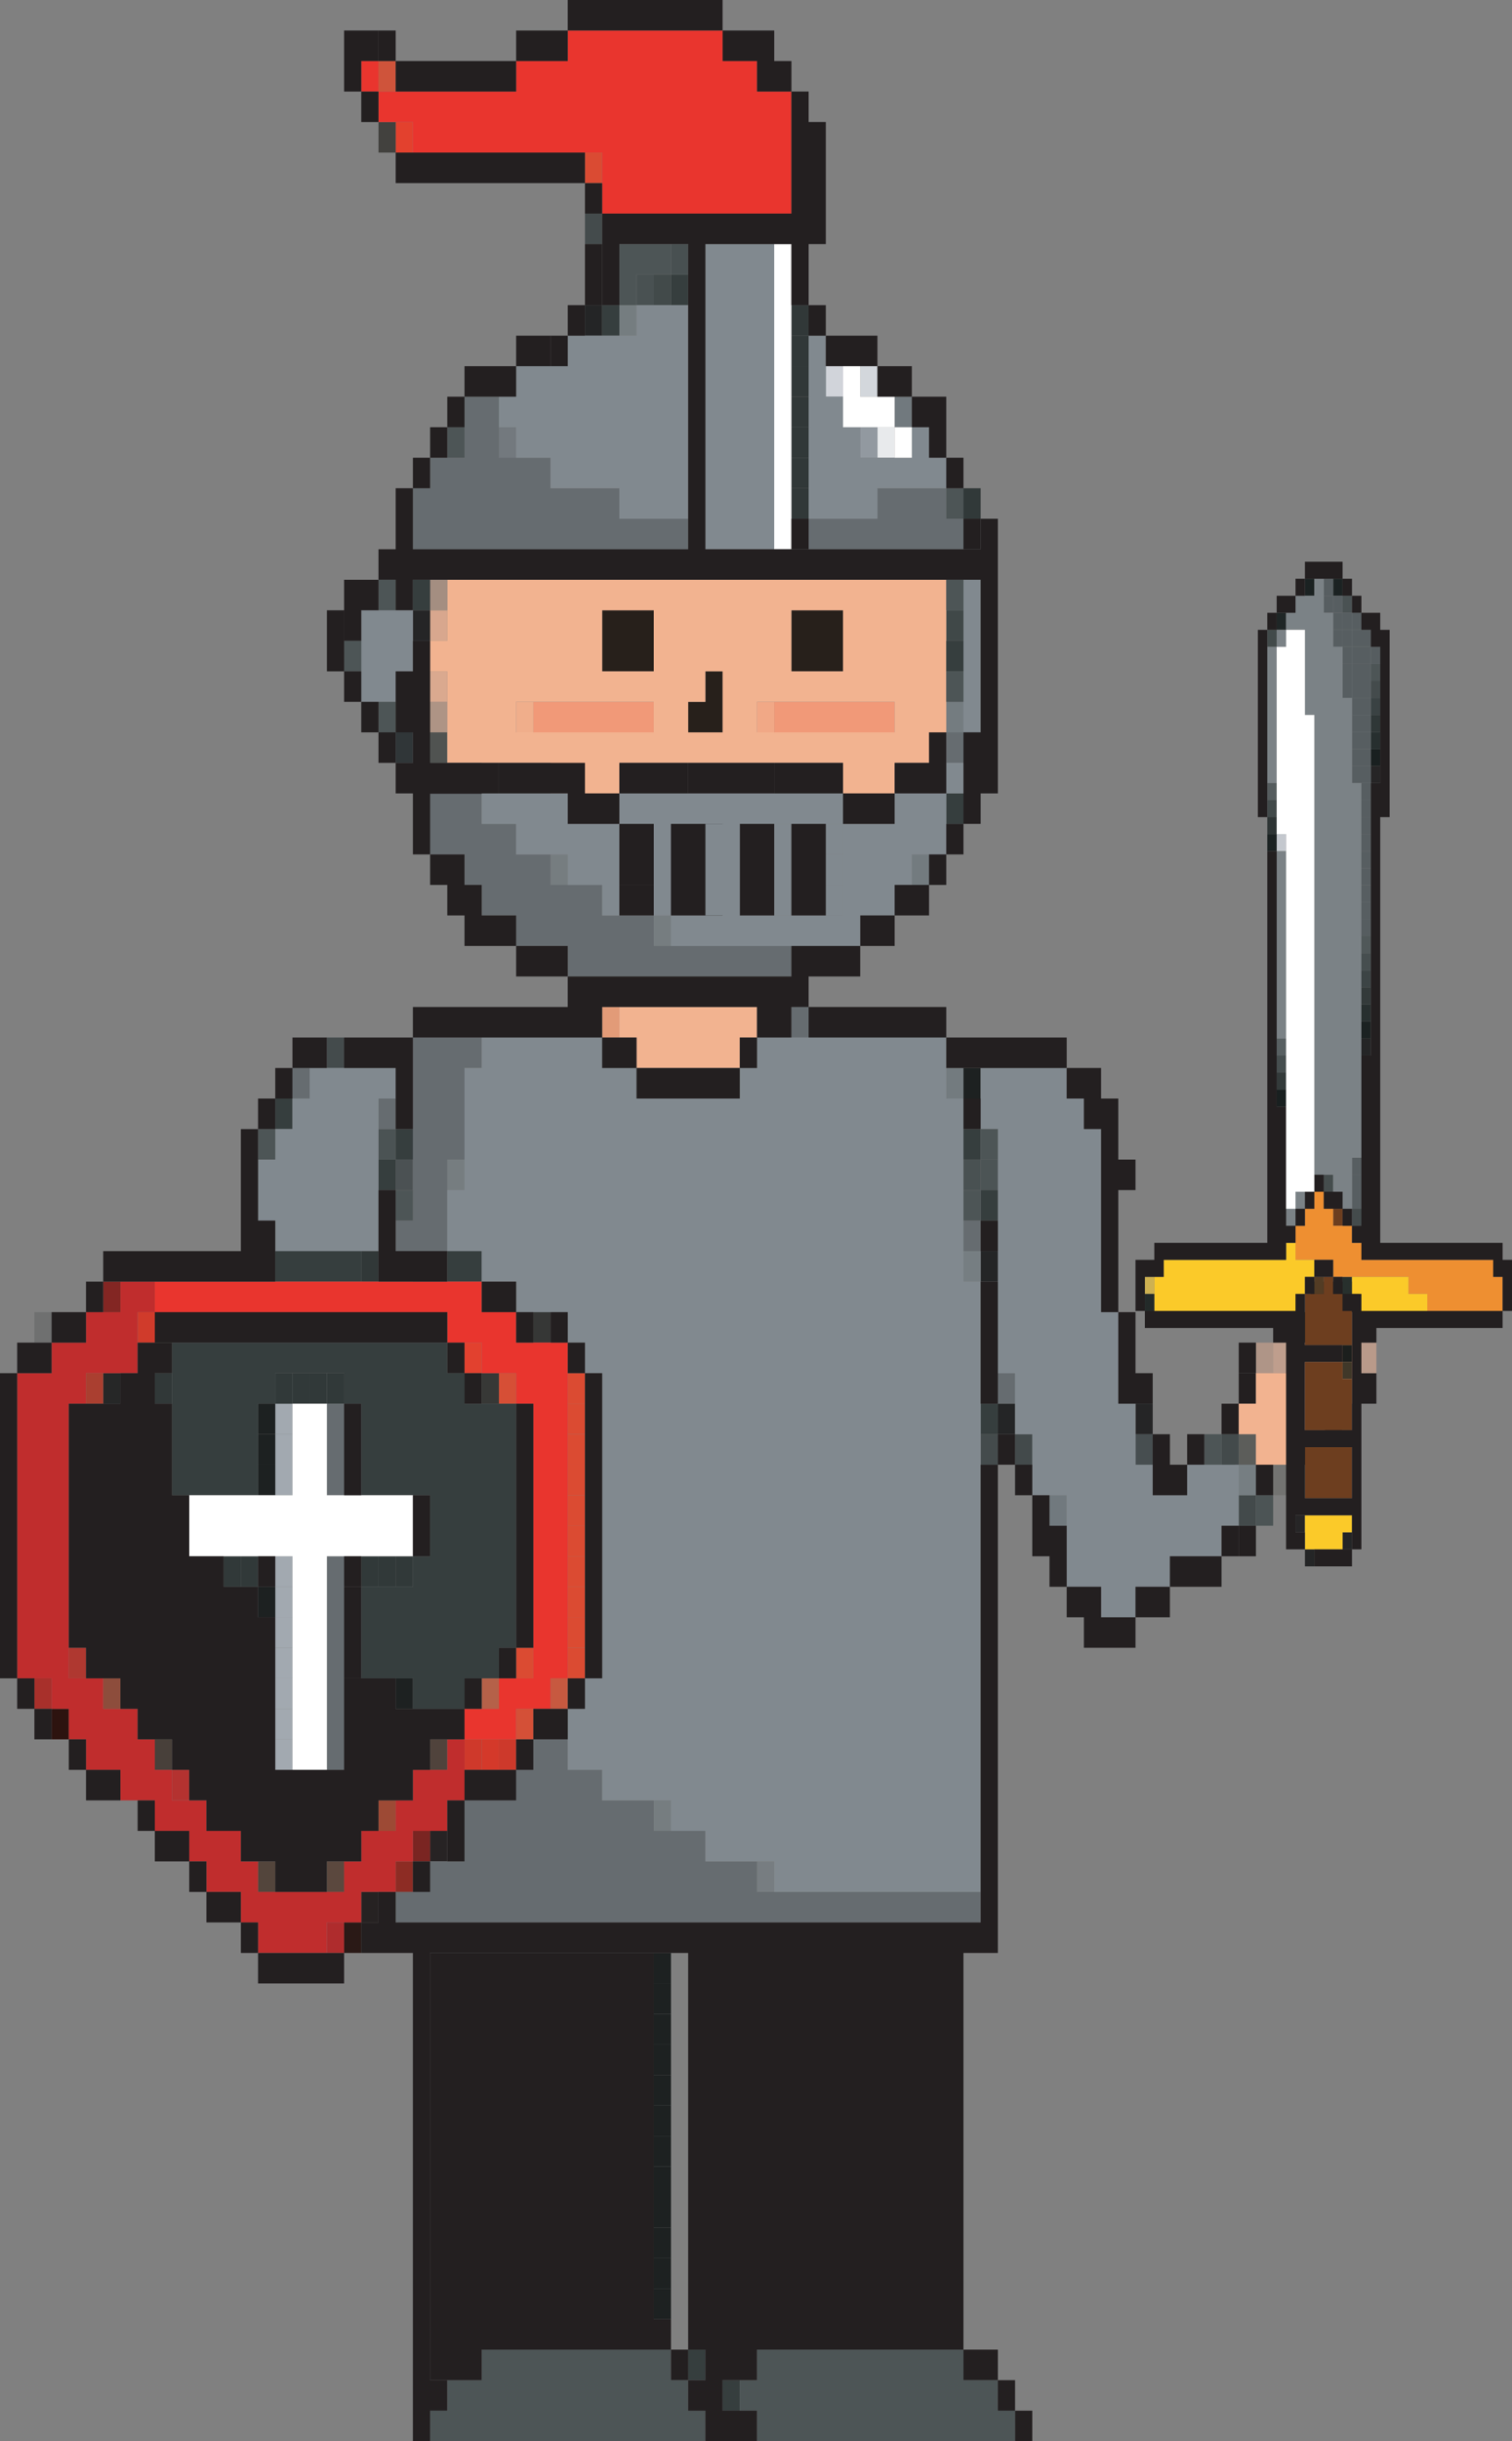 <svg xmlns="http://www.w3.org/2000/svg" width="240.934" height="388.705" viewBox="0 0 240.934 388.705">
  <rect x="0" y="0" width="240.934" height="388.705" fill="#808080" stroke="none"/>
  <g id="Group_61" data-name="Group 61" transform="translate(-2333.044 -1198.431)">
    <g id="Group_54" data-name="Group 54" transform="translate(2333.044 1198.431)">
      <rect id="Rectangle_520" data-name="Rectangle 520" width="2.741" height="4.861" transform="translate(104.177 364.41)" fill="#1d2121"/>
      <rect id="Rectangle_521" data-name="Rectangle 521" width="2.741" height="4.858" transform="translate(104.177 359.552)" fill="#1d2121"/>
      <rect id="Rectangle_522" data-name="Rectangle 522" width="2.741" height="4.858" transform="translate(104.177 354.694)" fill="#1d2121"/>
      <rect id="Rectangle_523" data-name="Rectangle 523" width="2.741" height="4.858" transform="translate(104.177 349.836)" fill="#1d2121"/>
      <rect id="Rectangle_524" data-name="Rectangle 524" width="2.741" height="4.858" transform="translate(104.177 344.978)" fill="#1d2121"/>
      <rect id="Rectangle_525" data-name="Rectangle 525" width="2.741" height="4.861" transform="translate(104.177 340.117)" fill="#1d2121"/>
      <rect id="Rectangle_526" data-name="Rectangle 526" width="2.741" height="4.858" transform="translate(104.177 335.259)" fill="#1d2121"/>
      <rect id="Rectangle_527" data-name="Rectangle 527" width="2.741" height="4.859" transform="translate(104.177 330.399)" fill="#1d2121"/>
      <rect id="Rectangle_528" data-name="Rectangle 528" width="2.741" height="4.858" transform="translate(104.177 325.541)" fill="#1d2121"/>
      <rect id="Rectangle_529" data-name="Rectangle 529" width="2.741" height="4.858" transform="translate(104.177 320.683)" fill="#1d2121"/>
      <rect id="Rectangle_530" data-name="Rectangle 530" width="2.741" height="4.861" transform="translate(104.177 315.822)" fill="#1d2121"/>
      <rect id="Rectangle_531" data-name="Rectangle 531" width="2.741" height="4.858" transform="translate(104.177 310.964)" fill="#1d2121"/>
      <rect id="Rectangle_532" data-name="Rectangle 532" width="2.741" height="4.858" transform="translate(54.83 306.106)" fill="#2a1916"/>
      <rect id="Rectangle_533" data-name="Rectangle 533" width="2.741" height="4.858" transform="translate(52.089 306.106)" fill="#af2c2d"/>
      <rect id="Rectangle_534" data-name="Rectangle 534" width="2.744" height="4.858" transform="translate(57.57 301.248)" fill="#262222"/>
      <rect id="Rectangle_535" data-name="Rectangle 535" width="2.741" height="4.859" transform="translate(120.628 296.389)" fill="#777d81"/>
      <rect id="Rectangle_536" data-name="Rectangle 536" width="2.744" height="4.859" transform="translate(63.052 296.389)" fill="#8d2c24"/>
      <rect id="Rectangle_537" data-name="Rectangle 537" width="2.741" height="4.859" transform="translate(52.089 296.389)" fill="#5b483e"/>
      <rect id="Rectangle_538" data-name="Rectangle 538" width="2.744" height="4.859" transform="translate(41.12 296.389)" fill="#53453c"/>
      <rect id="Rectangle_539" data-name="Rectangle 539" width="2.738" height="4.86" transform="translate(68.539 291.529)" fill="#272324"/>
      <rect id="Rectangle_540" data-name="Rectangle 540" width="2.744" height="4.86" transform="translate(65.795 291.529)" fill="#7a2522"/>
      <rect id="Rectangle_541" data-name="Rectangle 541" width="2.741" height="4.858" transform="translate(104.177 286.671)" fill="#767d80"/>
      <rect id="Rectangle_542" data-name="Rectangle 542" width="2.738" height="4.858" transform="translate(60.314 286.671)" fill="#9d4a35"/>
      <rect id="Rectangle_543" data-name="Rectangle 543" width="2.741" height="4.858" transform="translate(27.413 281.813)" fill="#b43230"/>
      <rect id="Rectangle_544" data-name="Rectangle 544" width="2.744" height="4.859" transform="translate(79.502 276.953)" fill="#cd392b"/>
      <rect id="Rectangle_545" data-name="Rectangle 545" width="2.741" height="4.859" transform="translate(76.761 276.953)" fill="#d4392a"/>
      <rect id="Rectangle_546" data-name="Rectangle 546" width="2.741" height="4.859" transform="translate(74.02 276.953)" fill="#cf392b"/>
      <rect id="Rectangle_547" data-name="Rectangle 547" width="2.738" height="4.859" transform="translate(68.539 276.953)" fill="#50433c"/>
      <rect id="Rectangle_548" data-name="Rectangle 548" width="2.741" height="4.859" transform="translate(43.863 276.953)" fill="#a2a9b0"/>
      <rect id="Rectangle_549" data-name="Rectangle 549" width="2.744" height="4.859" transform="translate(24.67 276.953)" fill="#48403a"/>
      <rect id="Rectangle_550" data-name="Rectangle 550" width="2.741" height="4.858" transform="translate(82.246 272.095)" fill="#d45037"/>
      <rect id="Rectangle_551" data-name="Rectangle 551" width="2.741" height="4.858" transform="translate(43.863 272.095)" fill="#a2a9b0"/>
      <rect id="Rectangle_552" data-name="Rectangle 552" width="2.741" height="4.858" transform="translate(8.222 272.095)" fill="#2d130f"/>
      <rect id="Rectangle_553" data-name="Rectangle 553" width="2.743" height="4.859" transform="translate(87.727 267.236)" fill="#c75940"/>
      <rect id="Rectangle_554" data-name="Rectangle 554" width="2.741" height="4.859" transform="translate(76.761 267.236)" fill="#b56149"/>
      <rect id="Rectangle_555" data-name="Rectangle 555" width="2.744" height="4.859" transform="translate(63.052 267.236)" fill="#1d2121"/>
      <rect id="Rectangle_556" data-name="Rectangle 556" width="2.741" height="4.859" transform="translate(43.863 267.236)" fill="#a2a9b0"/>
      <rect id="Rectangle_557" data-name="Rectangle 557" width="2.741" height="4.859" transform="translate(16.447 267.236)" fill="#8d4d3c"/>
      <rect id="Rectangle_558" data-name="Rectangle 558" width="2.741" height="4.859" transform="translate(5.481 267.236)" fill="#a8302b"/>
      <rect id="Rectangle_559" data-name="Rectangle 559" width="2.741" height="4.861" transform="translate(90.471 262.375)" fill="#db4b32"/>
      <rect id="Rectangle_560" data-name="Rectangle 560" width="2.741" height="4.861" transform="translate(82.246 262.375)" fill="#db4b32"/>
      <rect id="Rectangle_561" data-name="Rectangle 561" width="2.741" height="4.861" transform="translate(43.863 262.375)" fill="#a2a9b0"/>
      <rect id="Rectangle_562" data-name="Rectangle 562" width="2.744" height="4.861" transform="translate(10.963 262.375)" fill="#af3830"/>
      <rect id="Rectangle_563" data-name="Rectangle 563" width="2.741" height="4.856" transform="translate(90.471 257.518)" fill="#db4b32"/>
      <rect id="Rectangle_564" data-name="Rectangle 564" width="2.741" height="4.856" transform="translate(43.863 257.518)" fill="#a2a9b0"/>
      <rect id="Rectangle_565" data-name="Rectangle 565" width="2.741" height="4.858" transform="translate(90.471 252.66)" fill="#db4b32"/>
      <rect id="Rectangle_566" data-name="Rectangle 566" width="2.741" height="4.858" transform="translate(43.863 252.66)" fill="#a2a9b0"/>
      <rect id="Rectangle_567" data-name="Rectangle 567" width="2.744" height="4.858" transform="translate(41.12 252.66)" fill="#1d2121"/>
      <rect id="Rectangle_568" data-name="Rectangle 568" width="2.741" height="4.86" transform="translate(90.471 247.801)" fill="#db4b32"/>
      <rect id="Rectangle_569" data-name="Rectangle 569" width="2.744" height="4.86" transform="translate(63.052 247.801)" fill="#313939"/>
      <rect id="Rectangle_570" data-name="Rectangle 570" width="2.738" height="4.86" transform="translate(60.314 247.801)" fill="#313939"/>
      <rect id="Rectangle_571" data-name="Rectangle 571" width="2.744" height="4.86" transform="translate(57.57 247.801)" fill="#313939"/>
      <rect id="Rectangle_572" data-name="Rectangle 572" width="2.741" height="4.86" transform="translate(43.863 247.801)" fill="#a2a9b0"/>
      <rect id="Rectangle_573" data-name="Rectangle 573" width="2.738" height="4.86" transform="translate(38.382 247.801)" fill="#313939"/>
      <rect id="Rectangle_574" data-name="Rectangle 574" width="2.744" height="4.86" transform="translate(35.638 247.801)" fill="#313939"/>
      <rect id="Rectangle_575" data-name="Rectangle 575" width="2.741" height="4.861" transform="translate(90.471 242.94)" fill="#db4b32"/>
      <rect id="Rectangle_576" data-name="Rectangle 576" width="2.744" height="4.858" transform="translate(200.13 238.082)" fill="#4c5455"/>
      <rect id="Rectangle_577" data-name="Rectangle 577" width="2.738" height="4.858" transform="translate(197.392 238.082)" fill="#434a4b"/>
      <rect id="Rectangle_578" data-name="Rectangle 578" width="2.741" height="4.858" transform="translate(167.235 238.082)" fill="#71797e"/>
      <rect id="Rectangle_579" data-name="Rectangle 579" width="2.741" height="4.858" transform="translate(90.471 238.082)" fill="#db4b32"/>
      <rect id="Rectangle_580" data-name="Rectangle 580" width="2.741" height="4.858" transform="translate(202.873 233.224)" fill="#737371"/>
      <rect id="Rectangle_581" data-name="Rectangle 581" width="2.738" height="4.858" transform="translate(197.392 233.224)" fill="#767e82"/>
      <rect id="Rectangle_582" data-name="Rectangle 582" width="2.741" height="4.858" transform="translate(90.471 233.224)" fill="#db4b32"/>
      <rect id="Rectangle_583" data-name="Rectangle 583" width="2.741" height="4.858" transform="translate(43.863 233.224)" fill="#a2a9b0"/>
      <rect id="Rectangle_584" data-name="Rectangle 584" width="2.744" height="4.858" transform="translate(41.12 233.224)" fill="#1d2121"/>
      <rect id="Rectangle_585" data-name="Rectangle 585" width="2.744" height="4.859" transform="translate(208.355 228.364)" fill="#717474"/>
      <rect id="Rectangle_586" data-name="Rectangle 586" width="2.741" height="4.859" transform="translate(205.614 228.364)" fill="#231f20"/>
      <rect id="Rectangle_587" data-name="Rectangle 587" width="2.738" height="4.859" transform="translate(197.392 228.364)" fill="#5c5d5a"/>
      <rect id="Rectangle_588" data-name="Rectangle 588" width="2.744" height="4.859" transform="translate(194.648 228.364)" fill="#434a4b"/>
      <rect id="Rectangle_589" data-name="Rectangle 589" width="2.741" height="4.859" transform="translate(180.942 228.364)" fill="#474e50"/>
      <rect id="Rectangle_590" data-name="Rectangle 590" width="2.741" height="4.859" transform="translate(161.75 228.364)" fill="#434a4b"/>
      <rect id="Rectangle_591" data-name="Rectangle 591" width="2.744" height="4.859" transform="translate(156.266 228.364)" fill="#444b4c"/>
      <rect id="Rectangle_592" data-name="Rectangle 592" width="2.741" height="4.859" transform="translate(90.471 228.364)" fill="#db4b32"/>
      <rect id="Rectangle_593" data-name="Rectangle 593" width="2.741" height="4.859" transform="translate(43.863 228.364)" fill="#a2a9b0"/>
      <rect id="Rectangle_594" data-name="Rectangle 594" width="2.744" height="4.859" transform="translate(41.12 228.364)" fill="#1d2121"/>
      <rect id="Rectangle_595" data-name="Rectangle 595" width="2.741" height="4.856" transform="translate(211.099 223.508)" fill="#231f20"/>
      <rect id="Rectangle_596" data-name="Rectangle 596" width="2.744" height="4.856" transform="translate(194.648 223.508)" fill="#231f20"/>
      <rect id="Rectangle_597" data-name="Rectangle 597" width="2.741" height="4.856" transform="translate(180.942 223.508)" fill="#252526"/>
      <rect id="Rectangle_598" data-name="Rectangle 598" width="2.741" height="4.856" transform="translate(159.01 223.508)" fill="#242526"/>
      <rect id="Rectangle_599" data-name="Rectangle 599" width="2.741" height="4.856" transform="translate(90.471 223.508)" fill="#db4b32"/>
      <rect id="Rectangle_600" data-name="Rectangle 600" width="2.741" height="4.856" transform="translate(43.863 223.508)" fill="#a2a9b0"/>
      <rect id="Rectangle_601" data-name="Rectangle 601" width="2.744" height="4.856" transform="translate(41.12 223.508)" fill="#1d2121"/>
      <rect id="Rectangle_602" data-name="Rectangle 602" width="2.744" height="4.861" transform="translate(216.58 218.647)" fill="#231f20"/>
      <rect id="Rectangle_603" data-name="Rectangle 603" width="2.738" height="4.861" transform="translate(197.392 218.647)" fill="#231f20"/>
      <rect id="Rectangle_604" data-name="Rectangle 604" width="2.741" height="4.861" transform="translate(90.471 218.647)" fill="#db4b32"/>
      <rect id="Rectangle_605" data-name="Rectangle 605" width="2.744" height="4.861" transform="translate(79.502 218.647)" fill="#d64f36"/>
      <rect id="Rectangle_606" data-name="Rectangle 606" width="2.741" height="4.861" transform="translate(76.761 218.647)" fill="#373836"/>
      <rect id="Rectangle_607" data-name="Rectangle 607" width="2.741" height="4.861" transform="translate(52.089 218.647)" fill="#313939"/>
      <rect id="Rectangle_608" data-name="Rectangle 608" width="2.744" height="4.861" transform="translate(49.345 218.647)" fill="#313939"/>
      <rect id="Rectangle_609" data-name="Rectangle 609" width="2.741" height="4.861" transform="translate(46.604 218.647)" fill="#313939"/>
      <rect id="Rectangle_610" data-name="Rectangle 610" width="2.741" height="4.861" transform="translate(43.863 218.647)" fill="#313939"/>
      <rect id="Rectangle_611" data-name="Rectangle 611" width="2.744" height="4.861" transform="translate(24.67 218.647)" fill="#313838"/>
      <rect id="Rectangle_612" data-name="Rectangle 612" width="2.741" height="4.861" transform="translate(16.447 218.647)" fill="#262727"/>
      <rect id="Rectangle_613" data-name="Rectangle 613" width="2.741" height="4.861" transform="translate(13.706 218.647)" fill="#aa3f30"/>
      <rect id="Rectangle_614" data-name="Rectangle 614" width="2.744" height="4.859" transform="translate(216.58 213.787)" fill="#b99a8a"/>
      <rect id="Rectangle_615" data-name="Rectangle 615" width="2.741" height="4.859" transform="translate(202.873 213.787)" fill="#bf9e8d"/>
      <rect id="Rectangle_616" data-name="Rectangle 616" width="2.744" height="4.859" transform="translate(200.13 213.787)" fill="#af9587"/>
      <rect id="Rectangle_617" data-name="Rectangle 617" width="2.738" height="4.859" transform="translate(197.392 213.787)" fill="#231f20"/>
      <rect id="Rectangle_618" data-name="Rectangle 618" width="2.741" height="4.859" transform="translate(74.02 213.787)" fill="#e2412f"/>
      <rect id="Rectangle_619" data-name="Rectangle 619" width="2.744" height="4.858" transform="translate(216.58 208.929)" fill="#231f20"/>
      <rect id="Rectangle_620" data-name="Rectangle 620" width="2.744" height="4.858" transform="translate(208.355 208.929)" fill="#f2b390"/>
      <rect id="Rectangle_621" data-name="Rectangle 621" width="2.741" height="4.858" transform="translate(205.614 208.929)" fill="#231f20"/>
      <rect id="Rectangle_622" data-name="Rectangle 622" width="2.741" height="4.858" transform="translate(202.873 208.929)" fill="#231f20"/>
      <rect id="Rectangle_623" data-name="Rectangle 623" width="2.741" height="4.858" transform="translate(84.986 208.929)" fill="#363736"/>
      <rect id="Rectangle_624" data-name="Rectangle 624" width="2.738" height="4.858" transform="translate(21.932 208.929)" fill="#d03b2b"/>
      <rect id="Rectangle_625" data-name="Rectangle 625" width="2.741" height="4.858" transform="translate(5.481 208.929)" fill="#6f7070"/>
      <rect id="Rectangle_626" data-name="Rectangle 626" width="7.764" height="4.858" transform="translate(208.816 204.071)" fill="#231f20"/>
      <path id="Path_167" data-name="Path 167" d="M2406.032,1602.96v4.859h-5.481v4.858h-2.744v4.858h-5.481v4.86h-2.741v4.859h-13.71V1622.4h-2.738v-4.86h-5.488v-4.858h-5.481v-4.858h-2.744v-4.859h-2.738V1598.1H2351.2v-4.859h-5.485v-43.728h2.744v-4.861h8.225v-9.717h2.738v-4.858h-5.481v4.858h-5.481v4.858h-5.485v4.859h-5.484v48.59h5.484v4.859h2.741v4.858h2.744v4.859h5.481v4.858h5.481v4.858h5.484v4.86h2.741v4.859h5.488v4.858h2.738v4.858h10.969v-4.858h5.482v-4.858h5.481V1622.4h2.744v-4.86h5.481v-4.858h2.744v-9.718Z" transform="translate(-2334.755 -1326.007)" fill="#c02d2d"/>
      <rect id="Rectangle_627" data-name="Rectangle 627" width="2.741" height="4.858" transform="translate(16.447 204.071)" fill="#832623"/>
      <rect id="Rectangle_628" data-name="Rectangle 628" width="2.744" height="4.858" transform="translate(156.266 199.213)" fill="#242526"/>
      <rect id="Rectangle_629" data-name="Rectangle 629" width="2.741" height="4.858" transform="translate(153.525 199.213)" fill="#767e82"/>
      <rect id="Rectangle_630" data-name="Rectangle 630" width="2.744" height="4.858" transform="translate(57.57 199.213)" fill="#313838"/>
      <rect id="Rectangle_631" data-name="Rectangle 631" width="2.744" height="4.858" transform="translate(156.266 184.636)" fill="#4c5455"/>
      <rect id="Rectangle_632" data-name="Rectangle 632" width="2.741" height="4.858" transform="translate(153.525 184.636)" fill="#495152"/>
      <rect id="Rectangle_633" data-name="Rectangle 633" width="2.744" height="4.858" transform="translate(71.277 184.636)" fill="#767d80"/>
      <rect id="Rectangle_634" data-name="Rectangle 634" width="2.744" height="4.858" transform="translate(63.052 184.636)" fill="#4b5153"/>
      <rect id="Rectangle_635" data-name="Rectangle 635" width="2.738" height="4.859" transform="translate(60.314 179.777)" fill="#4b5354"/>
      <rect id="Rectangle_636" data-name="Rectangle 636" width="2.741" height="4.861" transform="translate(153.525 170.058)" fill="#1d2121"/>
      <rect id="Rectangle_637" data-name="Rectangle 637" width="2.741" height="4.861" transform="translate(150.785 170.058)" fill="#737b7f"/>
      <rect id="Rectangle_638" data-name="Rectangle 638" width="2.741" height="4.858" transform="translate(52.089 165.2)" fill="#444b4c"/>
      <rect id="Rectangle_639" data-name="Rectangle 639" width="2.744" height="4.858" transform="translate(95.952 160.342)" fill="#e29b78"/>
      <rect id="Rectangle_640" data-name="Rectangle 640" width="2.741" height="4.861" transform="translate(104.177 145.765)" fill="#767d80"/>
      <rect id="Rectangle_641" data-name="Rectangle 641" width="2.744" height="4.858" transform="translate(131.591 140.906)" fill="#81898f"/>
      <rect id="Rectangle_642" data-name="Rectangle 642" width="2.741" height="4.859" transform="translate(145.3 136.047)" fill="#737b7f"/>
      <rect id="Rectangle_643" data-name="Rectangle 643" width="2.744" height="4.859" transform="translate(131.591 136.047)" fill="#81898f"/>
      <rect id="Rectangle_644" data-name="Rectangle 644" width="2.743" height="4.859" transform="translate(87.727 136.047)" fill="#767d80"/>
      <rect id="Rectangle_645" data-name="Rectangle 645" width="2.744" height="4.858" transform="translate(131.591 131.189)" fill="#81898f"/>
      <rect id="Rectangle_646" data-name="Rectangle 646" width="2.738" height="4.858" transform="translate(68.539 116.612)" fill="#505351"/>
      <rect id="Rectangle_647" data-name="Rectangle 647" width="2.744" height="4.858" transform="translate(63.052 116.612)" fill="#303638"/>
      <rect id="Rectangle_648" data-name="Rectangle 648" width="2.741" height="4.858" transform="translate(150.785 111.754)" fill="#747c80"/>
      <rect id="Rectangle_649" data-name="Rectangle 649" width="2.741" height="4.858" transform="translate(120.628 111.754)" fill="#f1a886"/>
      <g id="Group_44" data-name="Group 44" transform="translate(84.986 111.754)">
        <path id="Path_168" data-name="Path 168" d="M2549.983,1380.048h-16.447v4.858h19.191v-4.858Z" transform="translate(-2495.154 -1380.048)" fill="#f19978"/>
        <path id="Path_169" data-name="Path 169" d="M2484.869,1380.048h-13.71v4.858h19.191v-4.858h-5.481Z" transform="translate(-2471.159 -1380.048)" fill="#f19978"/>
      </g>
      <rect id="Rectangle_650" data-name="Rectangle 650" width="2.741" height="4.858" transform="translate(82.246 111.754)" fill="#f0ae8b"/>
      <rect id="Rectangle_651" data-name="Rectangle 651" width="2.738" height="4.858" transform="translate(68.539 111.754)" fill="#ae9485"/>
      <rect id="Rectangle_652" data-name="Rectangle 652" width="2.738" height="4.858" transform="translate(68.539 106.896)" fill="#daa98f"/>
      <rect id="Rectangle_653" data-name="Rectangle 653" width="2.741" height="4.861" transform="translate(150.785 97.175)" fill="#404848"/>
      <g id="Group_45" data-name="Group 45" transform="translate(95.952 97.175)">
        <path id="Path_170" data-name="Path 170" d="M2514,1377.011h-2.744v4.858h5.488v-9.716H2514Z" transform="translate(-2497.55 -1362.433)" fill="#27201b"/>
        <path id="Path_171" data-name="Path 171" d="M2543.472,1356.356h-5.481v9.72h8.225v-9.72Z" transform="translate(-2507.834 -1356.356)" fill="#27201b"/>
        <path id="Path_172" data-name="Path 172" d="M2491.725,1356.356h-2.744v9.72h8.225v-9.72h-5.481Z" transform="translate(-2488.981 -1356.356)" fill="#27201b"/>
      </g>
      <rect id="Rectangle_654" data-name="Rectangle 654" width="2.738" height="4.861" transform="translate(68.539 97.175)" fill="#d8a78e"/>
      <rect id="Rectangle_655" data-name="Rectangle 655" width="2.744" height="4.861" transform="translate(65.795 97.175)" fill="#252526"/>
      <g id="Group_46" data-name="Group 46" transform="translate(68.539 92.319)">
        <path id="Path_173" data-name="Path 173" d="M2670.283,1537.974h-2.741v4.858h-5.484v4.859h-5.484v4.861h-2.738v4.856h2.738v4.859h5.484v-4.859h5.484v-4.856h5.481v-14.579Z" transform="translate(-2524.983 -1421.363)" fill="#f2b390"/>
        <path id="Path_174" data-name="Path 174" d="M2509.89,1459.011h-16.45v4.858h2.738v4.858h16.45v-4.858h2.744v-4.858h-5.481Z" transform="translate(-2463.283 -1390.989)" fill="#f2b390"/>
        <path id="Path_175" data-name="Path 175" d="M2521.191,1348.464h-74.024v9.717h-2.738v4.86h2.738v14.574h16.451v4.861h10.969v-4.861h35.638v4.861h8.225v-4.861h5.481v-4.858h2.744v-24.293h-5.484Zm-16.448,4.856h5.482v9.721H2502v-9.721Zm-30.156,0h5.481v9.721h-8.225v-9.721Zm2.738,19.437h-19.188V1367.9h21.932v4.859Zm10.969,0h-2.744V1367.9h2.744v-4.857h2.744v9.716Zm27.414,0h-19.188V1367.9h21.932v4.859Z" transform="translate(-2444.43 -1348.464)" fill="#f2b390"/>
      </g>
      <rect id="Rectangle_656" data-name="Rectangle 656" width="2.738" height="4.857" transform="translate(68.539 92.319)" fill="#a48e81"/>
      <rect id="Rectangle_657" data-name="Rectangle 657" width="2.741" height="4.858" transform="translate(153.525 77.743)" fill="#313939"/>
      <rect id="Rectangle_658" data-name="Rectangle 658" width="2.743" height="4.858" transform="translate(126.109 77.743)" fill="#313838"/>
      <rect id="Rectangle_659" data-name="Rectangle 659" width="2.743" height="4.861" transform="translate(126.109 72.882)" fill="#313838"/>
      <rect id="Rectangle_660" data-name="Rectangle 660" width="2.744" height="4.859" transform="translate(139.816 68.023)" fill="#e8eaec"/>
      <rect id="Rectangle_661" data-name="Rectangle 661" width="2.738" height="4.859" transform="translate(137.078 68.023)" fill="#9299a0"/>
      <rect id="Rectangle_662" data-name="Rectangle 662" width="2.743" height="4.859" transform="translate(126.109 68.023)" fill="#313838"/>
      <rect id="Rectangle_663" data-name="Rectangle 663" width="2.744" height="4.859" transform="translate(79.502 68.023)" fill="#73797e"/>
      <rect id="Rectangle_664" data-name="Rectangle 664" width="2.741" height="4.857" transform="translate(142.56 63.166)" fill="#71797e"/>
      <rect id="Rectangle_665" data-name="Rectangle 665" width="2.743" height="4.857" transform="translate(126.109 63.166)" fill="#313838"/>
      <g id="Group_47" data-name="Group 47" transform="translate(46.604 63.166)">
        <path id="Path_176" data-name="Path 176" d="M2523.245,1672.818h-30.157v-4.859h-8.225v-4.86h-8.225v-4.858h-8.225v-4.858h-5.482v-4.859h-5.484v4.859h-2.741v4.858h-8.225v9.718H2441v4.859h-5.487v4.858h93.214v-4.858h-5.481Z" transform="translate(-2419.065 -1434.736)" fill="#666c70"/>
        <path id="Path_177" data-name="Path 177" d="M2417.7,1606.005v29.152h2.741v-34.012H2417.7Z" transform="translate(-2412.211 -1416.511)" fill="#666c70"/>
        <path id="Path_178" data-name="Path 178" d="M2417.7,1566.522v9.718h2.741v-14.574H2417.7Z" transform="translate(-2412.211 -1401.324)" fill="#666c70"/>
        <rect id="Rectangle_666" data-name="Rectangle 666" width="2.741" height="4.861" transform="translate(112.406 155.48)" fill="#666c70"/>
        <rect id="Rectangle_667" data-name="Rectangle 667" width="2.741" height="4.861" transform="translate(106.921 131.186)" fill="#666c70"/>
        <path id="Path_179" data-name="Path 179" d="M2435.512,1500.92h8.225v-14.577h2.744v-14.578h2.741v-4.858h-10.966v29.153h-2.744Z" transform="translate(-2419.065 -1364.873)" fill="#666c70"/>
        <rect id="Rectangle_668" data-name="Rectangle 668" width="2.738" height="4.858" transform="translate(13.71 111.752)" fill="#666c70"/>
        <rect id="Rectangle_669" data-name="Rectangle 669" width="2.741" height="4.861" transform="translate(0 106.891)" fill="#666c70"/>
        <rect id="Rectangle_670" data-name="Rectangle 670" width="2.743" height="4.858" transform="translate(79.505 97.175)" fill="#666c70"/>
        <path id="Path_180" data-name="Path 180" d="M2536.277,1421.351v-9.717h-2.741v14.576h2.741Z" transform="translate(-2456.772 -1343.611)" fill="#81898f"/>
        <path id="Path_181" data-name="Path 181" d="M2442.715,1405.558v4.858h5.481v4.859h2.741v4.858h5.484v4.861h8.225v4.858h35.639v-4.858h-21.932v-4.861h-8.225v-4.858H2461.9v-4.859h-5.482v-4.858h-5.484v-9.719h-10.966v4.861h2.744Z" transform="translate(-2420.78 -1337.535)" fill="#666c70"/>
        <rect id="Rectangle_671" data-name="Rectangle 671" width="2.741" height="4.858" transform="translate(104.181 53.446)" fill="#666c70"/>
        <path id="Path_182" data-name="Path 182" d="M2547.931,1334.492h19.191v-4.858h-2.741v-4.858h-10.969v4.858h-10.963v4.858h5.482Z" transform="translate(-2460.2 -1310.199)" fill="#666c70"/>
        <path id="Path_183" data-name="Path 183" d="M2445.453,1325.379h38.382v-4.858h-10.963v-4.858H2461.9V1310.8h-8.225v-9.716H2448.2v9.716h-5.481v4.861h-2.744v9.716h5.481Z" transform="translate(-2420.78 -1301.086)" fill="#666c70"/>
      </g>
      <rect id="Rectangle_672" data-name="Rectangle 672" width="2.738" height="4.858" transform="translate(137.078 58.308)" fill="#d3d7dc"/>
      <rect id="Rectangle_673" data-name="Rectangle 673" width="2.744" height="4.858" transform="translate(131.591 58.308)" fill="#d1d4da"/>
      <rect id="Rectangle_674" data-name="Rectangle 674" width="2.743" height="4.858" transform="translate(126.109 58.308)" fill="#313838"/>
      <rect id="Rectangle_675" data-name="Rectangle 675" width="2.743" height="4.861" transform="translate(126.109 53.447)" fill="#313838"/>
      <rect id="Rectangle_676" data-name="Rectangle 676" width="2.743" height="4.86" transform="translate(126.109 48.588)" fill="#313838"/>
      <rect id="Rectangle_677" data-name="Rectangle 677" width="2.738" height="4.86" transform="translate(98.696 48.588)" fill="#757d80"/>
      <rect id="Rectangle_678" data-name="Rectangle 678" width="2.741" height="4.86" transform="translate(93.212 48.588)" fill="#242526"/>
      <g id="Group_48" data-name="Group 48" transform="translate(27.413 43.73)">
        <rect id="Rectangle_679" data-name="Rectangle 679" width="2.738" height="4.858" transform="translate(87.733 335.259)" fill="#363e3e"/>
        <rect id="Rectangle_680" data-name="Rectangle 680" width="2.744" height="4.859" transform="translate(82.246 330.399)" fill="#363e3e"/>
        <rect id="Rectangle_681" data-name="Rectangle 681" width="2.744" height="4.856" transform="translate(128.853 179.778)" fill="#363e3e"/>
        <path id="Path_184" data-name="Path 184" d="M2426.942,1555.589H2424.2v-4.861h-2.744v-4.859h-43.864v24.295H2391.3v-14.574h2.744v-4.861h10.966v4.861h2.741v14.574h10.969v9.719h-2.744v4.86h-8.225v14.576h8.225v4.859h8.225v-4.859h5.481v-4.861h2.744v-38.867h-5.485Z" transform="translate(-2377.594 -1375.811)" fill="#363e3e"/>
        <path id="Path_185" data-name="Path 185" d="M2454.364,1527.041v-4.858h-5.484v4.858h5.484Z" transform="translate(-2405.016 -1366.7)" fill="#363e3e"/>
        <path id="Path_186" data-name="Path 186" d="M2409.81,1527.041h8.225v-4.858h-13.707v4.858h5.481Z" transform="translate(-2387.878 -1366.7)" fill="#363e3e"/>
        <rect id="Rectangle_682" data-name="Rectangle 682" width="2.744" height="4.858" transform="translate(128.853 145.765)" fill="#363e3e"/>
        <rect id="Rectangle_683" data-name="Rectangle 683" width="2.738" height="4.858" transform="translate(32.901 140.906)" fill="#363e3e"/>
        <rect id="Rectangle_684" data-name="Rectangle 684" width="2.741" height="4.859" transform="translate(126.112 136.047)" fill="#363e3e"/>
        <rect id="Rectangle_685" data-name="Rectangle 685" width="2.744" height="4.859" transform="translate(35.638 136.047)" fill="#363e3e"/>
        <rect id="Rectangle_686" data-name="Rectangle 686" width="2.741" height="4.858" transform="translate(16.45 131.189)" fill="#363e3e"/>
        <rect id="Rectangle_687" data-name="Rectangle 687" width="2.741" height="4.858" transform="translate(123.371 82.601)" fill="#363e3e"/>
        <rect id="Rectangle_688" data-name="Rectangle 688" width="2.741" height="4.859" transform="translate(123.371 58.307)" fill="#363e3e"/>
        <rect id="Rectangle_689" data-name="Rectangle 689" width="2.744" height="4.857" transform="translate(38.382 48.589)" fill="#363e3e"/>
        <rect id="Rectangle_690" data-name="Rectangle 690" width="2.744" height="4.86" transform="translate(68.539 4.858)" fill="#363e3e"/>
        <rect id="Rectangle_691" data-name="Rectangle 691" width="2.741" height="4.858" transform="translate(79.505)" fill="#363e3e"/>
      </g>
      <rect id="Rectangle_692" data-name="Rectangle 692" width="2.741" height="4.858" transform="translate(104.177 43.73)" fill="#424a4a"/>
      <rect id="Rectangle_693" data-name="Rectangle 693" width="2.744" height="4.858" transform="translate(101.434 43.73)" fill="#495152"/>
      <g id="Group_49" data-name="Group 49" transform="translate(41.12 38.872)">
        <path id="Path_187" data-name="Path 187" d="M2625.382,1537.967H2619.9v4.858h-5.485v-4.858h-2.74v-9.716h-2.744v-14.578h-2.741V1484.52h-2.74v-4.858h-2.741V1474.8H2587v9.719h2.744v38.87h2.741v9.718h2.741v9.718h5.484V1557.4h5.481v4.858h5.485V1557.4h5.481v-4.86h8.225v-4.861h2.744v-9.716Z" transform="translate(-2471.854 -1343.615)" fill="#81898f"/>
        <path id="Path_188" data-name="Path 188" d="M2531.128,1500.92v-24.295h-2.741v-9.719H2498.23v4.858h-2.744v4.861h-16.45v-4.861h-5.481v-4.858h-19.191v4.858h-2.741V1491.2h-2.744v9.719h5.484v4.858h5.485v4.858h8.225v4.858h2.741v4.859h2.741v48.589h-2.741v4.859h-2.741v9.717h5.482v4.858h10.966v4.858h5.485v4.86h10.966v4.859h32.9v-97.177h-2.74Z" transform="translate(-2418.722 -1340.578)" fill="#81898f"/>
        <path id="Path_189" data-name="Path 189" d="M2416.32,1474.8h-8.225v4.861h-2.741v4.858h-2.741v4.859h-2.744v9.716h2.744v4.861h16.451v-24.295h2.738V1474.8h-5.481Z" transform="translate(-2399.87 -1343.615)" fill="#81898f"/>
        <path id="Path_190" data-name="Path 190" d="M2498.921,1408.6v14.576h2.741V1408.6h8.228v14.576h-8.228v4.861h30.16v-4.861h5.481v-4.858h2.74v-4.859h5.485v-9.716H2537.3v4.858h-8.225v14.576h-16.451V1408.6h16.451v-4.858H2493.44v4.858h5.481Z" transform="translate(-2435.864 -1316.279)" fill="#81898f"/>
        <path id="Path_191" data-name="Path 191" d="M2463.277,1408.6v4.858h8.225v4.859h5.482v4.858h2.744V1408.6H2471.5v-4.858h-13.709v4.858h5.485Z" transform="translate(-2422.151 -1316.279)" fill="#81898f"/>
        <rect id="Rectangle_694" data-name="Rectangle 694" width="2.741" height="4.861" transform="translate(109.665 82.598)" fill="#81898f"/>
        <path id="Path_192" data-name="Path 192" d="M2585.287,1367.9v-19.435h-2.741v24.293h2.741Z" transform="translate(-2470.14 -1295.017)" fill="#81898f"/>
        <path id="Path_193" data-name="Path 193" d="M2429.348,1356.356H2426.6v14.578h5.481v-4.858h2.744v-9.72h-5.481Z" transform="translate(-2410.154 -1298.053)" fill="#81898f"/>
        <path id="Path_194" data-name="Path 194" d="M2521.2,1310.192h5.485V1261.6h-10.966v48.588h5.481Z" transform="translate(-2444.432 -1261.604)" fill="#81898f"/>
        <path id="Path_195" data-name="Path 195" d="M2547.931,1314.445h5.481v-4.858h10.969v-4.861h-2.744v-4.859H2558.9v4.859h-8.222v-4.859h-2.744v-4.857h-2.744v-9.719h-2.738v29.154h5.482Z" transform="translate(-2454.716 -1270.716)" fill="#81898f"/>
        <path id="Path_196" data-name="Path 196" d="M2464.99,1301.688h5.482v4.861h10.969v4.858H2492.4v-34.014h-8.225v4.86h-10.963v4.861h-8.225v4.858h-2.744v4.857h2.744Z" transform="translate(-2423.864 -1267.678)" fill="#81898f"/>
      </g>
      <rect id="Rectangle_695" data-name="Rectangle 695" width="2.741" height="4.858" transform="translate(106.918 38.872)" fill="#485051"/>
      <g id="Group_50" data-name="Group 50" transform="translate(41.12 38.872)">
        <path id="Path_197" data-name="Path 197" d="M2565.749,1811.308h-5.484v-4.859h-32.9v4.859h-2.744v4.858h2.744v4.858h41.123v-4.858h-2.741Z" transform="translate(-2447.859 -1471.191)" fill="#4d5556"/>
        <path id="Path_198" data-name="Path 198" d="M2485.55,1811.308h-2.741v-4.859h-30.157v4.859h-5.484v4.858h-2.738v4.858h43.864v-4.858h-2.744Z" transform="translate(-2417.011 -1471.191)" fill="#4d5556"/>
        <rect id="Rectangle_696" data-name="Rectangle 696" width="2.741" height="4.859" transform="translate(150.788 189.492)" fill="#4d5556"/>
        <rect id="Rectangle_697" data-name="Rectangle 697" width="2.741" height="4.858" transform="translate(112.406 150.622)" fill="#4d5556"/>
        <rect id="Rectangle_698" data-name="Rectangle 698" width="2.744" height="4.858" transform="translate(21.932 150.622)" fill="#4d5556"/>
        <rect id="Rectangle_699" data-name="Rectangle 699" width="2.744" height="4.859" transform="translate(115.146 140.905)" fill="#4d5556"/>
        <rect id="Rectangle_700" data-name="Rectangle 700" width="2.744" height="4.859" transform="translate(0 140.905)" fill="#4d5556"/>
        <rect id="Rectangle_701" data-name="Rectangle 701" width="2.738" height="4.858" transform="translate(19.194 72.882)" fill="#4d5556"/>
        <rect id="Rectangle_702" data-name="Rectangle 702" width="2.741" height="4.858" transform="translate(109.665 68.024)" fill="#4d5556"/>
        <rect id="Rectangle_703" data-name="Rectangle 703" width="2.741" height="4.859" transform="translate(13.71 63.165)" fill="#4d5556"/>
        <rect id="Rectangle_704" data-name="Rectangle 704" width="2.741" height="4.857" transform="translate(109.665 53.447)" fill="#4d5556"/>
        <rect id="Rectangle_705" data-name="Rectangle 705" width="2.738" height="4.857" transform="translate(19.194 53.447)" fill="#4d5556"/>
        <rect id="Rectangle_706" data-name="Rectangle 706" width="2.741" height="4.858" transform="translate(109.665 38.871)" fill="#4d5556"/>
        <rect id="Rectangle_707" data-name="Rectangle 707" width="2.744" height="4.859" transform="translate(30.157 29.151)" fill="#4d5556"/>
        <path id="Path_199" data-name="Path 199" d="M2496.177,1266.462h5.484V1261.6h-8.222v9.716h2.738Z" transform="translate(-2435.864 -1261.604)" fill="#4d5556"/>
      </g>
      <rect id="Rectangle_708" data-name="Rectangle 708" width="2.741" height="4.86" transform="translate(93.212 34.012)" fill="#444b4c"/>
      <rect id="Rectangle_709" data-name="Rectangle 709" width="2.741" height="4.861" transform="translate(93.212 24.295)" fill="#da4b33"/>
      <rect id="Rectangle_710" data-name="Rectangle 710" width="2.744" height="4.86" transform="translate(63.052 19.435)" fill="#e3412e"/>
      <rect id="Rectangle_711" data-name="Rectangle 711" width="2.738" height="4.86" transform="translate(60.314 19.435)" fill="#42413e"/>
      <rect id="Rectangle_712" data-name="Rectangle 712" width="2.738" height="4.858" transform="translate(60.314 9.719)" fill="#cf543b"/>
      <g id="Group_51" data-name="Group 51" transform="translate(24.67 4.859)">
        <path id="Path_200" data-name="Path 200" d="M2433.452,1539.794h-2.741v-4.858h-5.484v-4.858h-52.092v4.858h46.607v4.858h5.484v4.859h5.484v4.861h2.741v43.728h-5.484v4.859h-5.481v4.858h8.225V1598.1h5.482v-4.859h2.743v-53.449h-5.484Z" transform="translate(-2373.135 -1330.866)" fill="#e9352e"/>
        <path id="Path_201" data-name="Path 201" d="M2494.118,1216.046h-2.741v-4.858H2485.9v-4.86H2461.22v4.86h-8.225v4.858h-21.931v4.858h5.481v4.86H2466.7v9.717h30.157v-19.435Z" transform="translate(-2395.419 -1206.329)" fill="#e9352e"/>
        <rect id="Rectangle_713" data-name="Rectangle 713" width="2.744" height="4.858" transform="translate(32.901 4.86)" fill="#e9352e"/>
      </g>
      <g id="Group_52" data-name="Group 52" transform="translate(30.154 38.872)">
        <path id="Path_202" data-name="Path 202" d="M2412.208,1576.24h-8.226v-14.574H2398.5v14.574h-16.45v9.719h16.45v34.012h5.484v-34.012h13.707v-9.719h-5.481Z" transform="translate(-2382.048 -1377.03)" fill="#fff"/>
        <rect id="Rectangle_714" data-name="Rectangle 714" width="2.741" height="4.859" transform="translate(112.406 29.151)" fill="#fff"/>
        <path id="Path_203" data-name="Path 203" d="M2556.839,1298.049H2554.1v-4.858h-2.744v9.715h8.225v-4.857Z" transform="translate(-2447.177 -1273.755)" fill="#fff"/>
        <path id="Path_204" data-name="Path 204" d="M2533.536,1266.462v43.73h2.741V1261.6h-2.741Z" transform="translate(-2440.322 -1261.604)" fill="#fff"/>
      </g>
      <g id="Group_53" data-name="Group 53">
        <rect id="Rectangle_715" data-name="Rectangle 715" width="2.741" height="4.858" transform="translate(161.75 383.846)" fill="#231f20"/>
        <rect id="Rectangle_716" data-name="Rectangle 716" width="2.741" height="4.858" transform="translate(159.01 378.988)" fill="#231f20"/>
        <path id="Path_205" data-name="Path 205" d="M2585.287,1811.308h2.744v-4.859h-5.484v4.859Z" transform="translate(-2429.021 -1432.319)" fill="#231f20"/>
        <rect id="Rectangle_717" data-name="Rectangle 717" width="2.741" height="4.859" transform="translate(106.918 374.129)" fill="#231f20"/>
        <path id="Path_206" data-name="Path 206" d="M2480.068,1762.1V1703.8H2444.43v68.024h8.222v-4.859h30.157V1762.1Z" transform="translate(-2375.891 -1392.832)" fill="#231f20"/>
        <path id="Path_207" data-name="Path 207" d="M2408.095,1703.8h-8.225v4.858h13.71V1703.8h-5.485Z" transform="translate(-2358.75 -1392.832)" fill="#231f20"/>
        <rect id="Rectangle_718" data-name="Rectangle 718" width="2.738" height="4.858" transform="translate(38.382 306.106)" fill="#231f20"/>
        <path id="Path_208" data-name="Path 208" d="M2389.246,1688.006H2386.5v4.858h5.487v-4.858Z" transform="translate(-2353.608 -1386.758)" fill="#231f20"/>
        <rect id="Rectangle_719" data-name="Rectangle 719" width="2.744" height="4.859" transform="translate(65.795 296.389)" fill="#231f20"/>
        <rect id="Rectangle_720" data-name="Rectangle 720" width="2.741" height="4.859" transform="translate(30.154 296.389)" fill="#231f20"/>
        <path id="Path_209" data-name="Path 209" d="M2397.467,1623.61h2.744v-4.858h5.481v-4.858h2.744v-4.859h5.481v-4.858h-10.969v-4.859h-8.222v14.577H2383.76V1589.6h-2.744v-4.858h-5.482v-4.86h-5.484v-9.719h-2.741v-9.718h0v-4.856h-2.744v-4.861h2.744v-4.859h-5.481v4.859h-2.744v4.861h-8.225v38.867h2.744v4.861h5.481v4.859h2.744v4.858h5.481v4.859h2.741v4.858h2.741v4.858h5.488v4.86h5.481v4.859h8.225v-4.859h5.482Z" transform="translate(-2339.897 -1332.081)" fill="#231f20"/>
        <path id="Path_210" data-name="Path 210" d="M2375.879,1672.211h-2.744v4.86h5.484v-4.86Z" transform="translate(-2348.466 -1380.682)" fill="#231f20"/>
        <path id="Path_211" data-name="Path 211" d="M2448.879,1669.174v4.86h2.744v-9.718h-2.744Z" transform="translate(-2377.603 -1377.645)" fill="#231f20"/>
        <rect id="Rectangle_721" data-name="Rectangle 721" width="2.738" height="4.858" transform="translate(21.932 286.671)" fill="#231f20"/>
        <path id="Path_212" data-name="Path 212" d="M2453.338,1656.421v4.858h8.225v-4.858h-8.225Z" transform="translate(-2379.318 -1374.608)" fill="#231f20"/>
        <path id="Path_213" data-name="Path 213" d="M2355.319,1656.421v4.858h5.481v-4.858h-5.481Z" transform="translate(-2341.612 -1374.608)" fill="#231f20"/>
        <rect id="Rectangle_722" data-name="Rectangle 722" width="2.741" height="4.859" transform="translate(82.246 276.953)" fill="#231f20"/>
        <rect id="Rectangle_723" data-name="Rectangle 723" width="2.744" height="4.859" transform="translate(10.963 276.953)" fill="#231f20"/>
        <path id="Path_214" data-name="Path 214" d="M2476.644,1645.486v-4.858h-5.484v4.858h5.484Z" transform="translate(-2386.173 -1368.533)" fill="#231f20"/>
        <rect id="Rectangle_724" data-name="Rectangle 724" width="2.741" height="4.858" transform="translate(5.481 272.095)" fill="#231f20"/>
        <rect id="Rectangle_725" data-name="Rectangle 725" width="2.741" height="4.859" transform="translate(90.471 267.236)" fill="#231f20"/>
        <rect id="Rectangle_726" data-name="Rectangle 726" width="2.741" height="4.859" transform="translate(74.02 267.236)" fill="#231f20"/>
        <rect id="Rectangle_727" data-name="Rectangle 727" width="2.744" height="4.859" transform="translate(2.738 267.236)" fill="#231f20"/>
        <path id="Path_215" data-name="Path 215" d="M2487.268,1597.494v-43.728h-2.741v48.589h2.741Z" transform="translate(-2391.315 -1335.119)" fill="#231f20"/>
        <path id="Path_216" data-name="Path 216" d="M2614.762,1613.9v-4.858h-5.481v4.858h2.741v4.856h8.225V1613.9h-5.485Z" transform="translate(-2439.305 -1356.383)" fill="#231f20"/>
        <path id="Path_217" data-name="Path 217" d="M2469.446,1595.677v-34.01h-2.741v38.867h2.741Z" transform="translate(-2384.46 -1338.158)" fill="#231f20"/>
        <path id="Path_218" data-name="Path 218" d="M2627.1,1609.043v4.858h5.481v-4.858H2627.1Z" transform="translate(-2446.16 -1356.383)" fill="#231f20"/>
        <path id="Path_219" data-name="Path 219" d="M2638.753,1601.146h-2.744v4.86h8.225v-4.86h-5.481Z" transform="translate(-2449.587 -1353.345)" fill="#231f20"/>
        <rect id="Rectangle_728" data-name="Rectangle 728" width="2.741" height="4.86" transform="translate(54.83 247.801)" fill="#231f20"/>
        <rect id="Rectangle_729" data-name="Rectangle 729" width="2.744" height="4.86" transform="translate(41.12 247.801)" fill="#231f20"/>
        <rect id="Rectangle_730" data-name="Rectangle 730" width="2.738" height="4.861" transform="translate(197.392 242.94)" fill="#231f20"/>
        <path id="Path_220" data-name="Path 220" d="M2605.852,1590.209h-2.741v-4.858h-2.743v9.719h2.743v4.86h2.741v-9.721Z" transform="translate(-2435.876 -1347.269)" fill="#231f20"/>
        <path id="Path_221" data-name="Path 221" d="M2439.971,1590.209v4.861h2.744v-9.719h-2.744Z" transform="translate(-2374.176 -1347.269)" fill="#231f20"/>
        <rect id="Rectangle_731" data-name="Rectangle 731" width="2.744" height="4.858" transform="translate(200.13 233.224)" fill="#231f20"/>
        <rect id="Rectangle_732" data-name="Rectangle 732" width="2.741" height="4.858" transform="translate(161.75 233.224)" fill="#231f20"/>
        <path id="Path_222" data-name="Path 222" d="M2525.3,1582.314v68.024h-93.214v-4.858h-2.738v4.858H2426.6v4.858h8.225v77.74h2.744v-4.859h2.738v-4.857h-2.738V1655.2h41.12v63.165h2.744v4.86h-2.744v4.857h2.744v4.859h8.225v-4.859h-5.481v-4.857h5.481v-4.86h0V1713.5h0v4.858h32.9V1655.2h5.485v-77.74H2525.3Zm-5.481,72.882h0Z" transform="translate(-2369.034 -1344.232)" fill="#231f20"/>
        <path id="Path_223" data-name="Path 223" d="M2631.555,1569.558v9.718h5.485v-4.858H2634.3v-4.859Z" transform="translate(-2447.873 -1341.194)" fill="#231f20"/>
        <rect id="Rectangle_733" data-name="Rectangle 733" width="2.741" height="4.859" transform="translate(159.01 228.364)" fill="#231f20"/>
        <rect id="Rectangle_734" data-name="Rectangle 734" width="2.741" height="4.861" transform="translate(74.02 218.647)" fill="#231f20"/>
        <path id="Path_224" data-name="Path 224" d="M2333.044,1558.627v43.728h2.738v-48.589h-2.738Z" transform="translate(-2333.044 -1335.119)" fill="#231f20"/>
        <path id="Path_225" data-name="Path 225" d="M2622.643,1547.691v4.861h5.484v-4.861h-2.741v-9.717h-2.744v9.717Z" transform="translate(-2444.445 -1329.044)" fill="#231f20"/>
        <rect id="Rectangle_735" data-name="Rectangle 735" width="2.744" height="4.859" transform="translate(71.277 213.787)" fill="#231f20"/>
        <path id="Path_226" data-name="Path 226" d="M2337.493,1545.868v4.859h5.484v-4.859h-5.484Z" transform="translate(-2334.755 -1332.081)" fill="#231f20"/>
        <rect id="Rectangle_736" data-name="Rectangle 736" width="2.743" height="4.858" transform="translate(87.727 208.929)" fill="#231f20"/>
        <rect id="Rectangle_737" data-name="Rectangle 737" width="2.741" height="4.858" transform="translate(82.246 208.929)" fill="#231f20"/>
        <path id="Path_227" data-name="Path 227" d="M2378.62,1542.832h41.123v-4.858h-46.607v4.858h5.484Z" transform="translate(-2348.466 -1329.044)" fill="#231f20"/>
        <path id="Path_228" data-name="Path 228" d="M2351.89,1542.832v-4.858h-5.484v4.858h5.484Z" transform="translate(-2338.184 -1329.044)" fill="#231f20"/>
        <path id="Path_229" data-name="Path 229" d="M2460.533,1530.078h-2.741v4.858h5.485v-4.858Z" transform="translate(-2381.031 -1326.007)" fill="#231f20"/>
        <rect id="Rectangle_738" data-name="Rectangle 738" width="2.741" height="4.858" transform="translate(13.706 204.071)" fill="#231f20"/>
        <path id="Path_230" data-name="Path 230" d="M2365.258,1514.89h21.932v-9.719h-2.744V1490.6h-2.738v19.436h-21.935v4.858h5.484Z" transform="translate(-2343.326 -1310.819)" fill="#231f20"/>
        <rect id="Rectangle_739" data-name="Rectangle 739" width="2.741" height="4.858" transform="translate(153.525 174.918)" fill="#231f20"/>
        <rect id="Rectangle_740" data-name="Rectangle 740" width="2.744" height="4.858" transform="translate(41.12 174.918)" fill="#231f20"/>
        <path id="Path_231" data-name="Path 231" d="M2612.021,1479.662v4.858h2.74v29.153h2.741v-19.435h2.744v-4.858H2617.5v-9.718h-2.741V1474.8h-5.481v4.861Z" transform="translate(-2439.305 -1304.743)" fill="#231f20"/>
        <path id="Path_232" data-name="Path 232" d="M2508.858,1474.8h-10.969v4.861h16.45V1474.8h-5.481Z" transform="translate(-2396.455 -1304.743)" fill="#231f20"/>
        <rect id="Rectangle_741" data-name="Rectangle 741" width="2.741" height="4.861" transform="translate(43.863 170.058)" fill="#231f20"/>
        <path id="Path_233" data-name="Path 233" d="M2580.833,1471.764h16.451v-4.858h-19.191v4.858Z" transform="translate(-2427.307 -1301.706)" fill="#231f20"/>
        <rect id="Rectangle_742" data-name="Rectangle 742" width="2.744" height="4.858" transform="translate(117.884 165.2)" fill="#231f20"/>
        <path id="Path_234" data-name="Path 234" d="M2491.725,1466.906h-2.744v4.858h5.481v-4.858Z" transform="translate(-2393.029 -1301.706)" fill="#231f20"/>
        <path id="Path_235" data-name="Path 235" d="M2427.635,1466.906h-5.485v4.858h8.222v9.719h2.744v-14.577h-5.481Z" transform="translate(-2367.321 -1301.706)" fill="#231f20"/>
        <path id="Path_236" data-name="Path 236" d="M2414.267,1471.764v-4.858h-5.485v4.858h5.485Z" transform="translate(-2362.178 -1301.706)" fill="#231f20"/>
        <path id="Path_237" data-name="Path 237" d="M2545.187,1463.869h19.194v-4.858h-21.932v4.858Z" transform="translate(-2413.596 -1298.67)" fill="#231f20"/>
        <path id="Path_238" data-name="Path 238" d="M2461.9,1452.937h-21.932v4.858h30.157v-4.858H2494.8v4.858h5.482v-4.858h2.743v-4.858h8.225v-4.858h-10.969v4.858h-35.639v4.858Z" transform="translate(-2374.176 -1292.595)" fill="#231f20"/>
        <path id="Path_239" data-name="Path 239" d="M2469.446,1448.079h5.484v-4.858h-8.225v4.858Z" transform="translate(-2384.46 -1292.595)" fill="#231f20"/>
        <path id="Path_240" data-name="Path 240" d="M2561.3,1440.182v-4.861h-5.481v4.861h5.481Z" transform="translate(-2418.739 -1289.557)" fill="#231f20"/>
        <path id="Path_241" data-name="Path 241" d="M2570.206,1432.284v-4.858h-5.481v4.858h5.481Z" transform="translate(-2422.165 -1286.52)" fill="#231f20"/>
        <rect id="Rectangle_743" data-name="Rectangle 743" width="2.744" height="4.859" transform="translate(148.041 136.047)" fill="#231f20"/>
        <path id="Path_242" data-name="Path 242" d="M2493.44,1421.351h5.481v-9.717h-5.481v9.717Z" transform="translate(-2394.744 -1280.445)" fill="#231f20"/>
        <path id="Path_243" data-name="Path 243" d="M2447.168,1424.388v4.858h2.744v4.861h8.225v-4.861h-5.485v-4.858h-2.741v-4.859h-5.481v4.859Z" transform="translate(-2375.891 -1283.482)" fill="#231f20"/>
        <rect id="Rectangle_744" data-name="Rectangle 744" width="2.741" height="4.858" transform="translate(150.785 131.189)" fill="#231f20"/>
        <path id="Path_244" data-name="Path 244" d="M2527.015,1333.875h2.744v-43.73h-2.744V1295h-43.863v-48.588h13.707v9.716h2.744v-9.716h2.738v-19.437H2499.6v-4.858h-2.744v19.435H2466.7v4.86h0v9.716h2.744v-9.716h10.963V1295h-43.864v-9.716H2433.8V1295h-2.738v4.859h2.738v4.857h2.744v-4.857h90.471v24.293h-2.741v14.577h2.741Z" transform="translate(-2370.749 -1207.544)" fill="#231f20"/>
        <path id="Path_245" data-name="Path 245" d="M2570.206,1397.663h2.744v-9.719h-2.744v4.858h-5.481v4.861h5.481Z" transform="translate(-2422.165 -1271.332)" fill="#231f20"/>
        <path id="Path_246" data-name="Path 246" d="M2498.921,1400.7h5.481v-4.861H2493.44v4.861h5.481Z" transform="translate(-2394.744 -1274.369)" fill="#231f20"/>
        <path id="Path_247" data-name="Path 247" d="M2433.8,1383.69v-4.858h2.744v-4.858h0v9.716H2433.8v4.861h2.744v9.716h2.744v-9.716h0v.051h8.222v-.051h2.741v-4.861h-10.963v-19.433h-2.744v4.859H2433.8v4.858h0v4.858h-2.738v4.858Z" transform="translate(-2370.749 -1262.22)" fill="#231f20"/>
        <rect id="Rectangle_745" data-name="Rectangle 745" width="2.744" height="4.858" transform="translate(57.57 111.754)" fill="#231f20"/>
        <rect id="Rectangle_746" data-name="Rectangle 746" width="2.741" height="4.858" transform="translate(54.83 106.896)" fill="#231f20"/>
        <path id="Path_248" data-name="Path 248" d="M2420.437,1361.217v-4.861H2417.7v9.72h2.741Z" transform="translate(-2365.607 -1259.181)" fill="#231f20"/>
        <rect id="Rectangle_747" data-name="Rectangle 747" width="2.741" height="4.861" transform="translate(150.785 72.882)" fill="#231f20"/>
        <rect id="Rectangle_748" data-name="Rectangle 748" width="2.744" height="4.861" transform="translate(65.795 72.882)" fill="#231f20"/>
        <rect id="Rectangle_749" data-name="Rectangle 749" width="2.738" height="4.859" transform="translate(68.539 68.023)" fill="#231f20"/>
        <path id="Path_249" data-name="Path 249" d="M2571.919,1305.943v4.859h2.744v-9.716h-5.484v4.857Z" transform="translate(-2423.879 -1237.92)" fill="#231f20"/>
        <path id="Path_250" data-name="Path 250" d="M2422.15,1348.464v9.718h2.741v-4.861h2.744v-4.857h-5.485Z" transform="translate(-2367.321 -1256.145)" fill="#231f20"/>
        <rect id="Rectangle_750" data-name="Rectangle 750" width="2.744" height="4.857" transform="translate(71.277 63.166)" fill="#231f20"/>
        <path id="Path_251" data-name="Path 251" d="M2563.01,1298.049h2.74v-4.858h-5.484v4.858Z" transform="translate(-2420.45 -1234.883)" fill="#231f20"/>
        <path id="Path_252" data-name="Path 252" d="M2458.82,1298.049h2.744v-4.858h-8.225v4.858h5.481Z" transform="translate(-2379.318 -1234.883)" fill="#231f20"/>
        <path id="Path_253" data-name="Path 253" d="M2549.643,1290.152h5.481v-4.861H2546.9v4.861Z" transform="translate(-2415.308 -1231.844)" fill="#231f20"/>
        <rect id="Rectangle_751" data-name="Rectangle 751" width="2.743" height="4.861" transform="translate(87.727 53.447)" fill="#231f20"/>
        <rect id="Rectangle_752" data-name="Rectangle 752" width="2.738" height="4.86" transform="translate(128.853 48.588)" fill="#231f20"/>
        <rect id="Rectangle_753" data-name="Rectangle 753" width="2.741" height="4.86" transform="translate(90.471 48.588)" fill="#231f20"/>
        <path id="Path_254" data-name="Path 254" d="M2537.991,1411.634v14.576h5.481v-14.576h-5.481Z" transform="translate(-2411.881 -1280.445)" fill="#231f20"/>
        <path id="Path_255" data-name="Path 255" d="M2524.623,1411.634v14.576h5.484v-14.576h-5.484Z" transform="translate(-2406.739 -1280.445)" fill="#231f20"/>
        <path id="Path_256" data-name="Path 256" d="M2493.44,1427.426v4.858h5.481v-4.858h-5.481Z" transform="translate(-2394.744 -1286.52)" fill="#231f20"/>
        <path id="Path_257" data-name="Path 257" d="M2511.256,1395.839v4.861h13.709v-4.861h-13.709Z" transform="translate(-2401.597 -1274.369)" fill="#231f20"/>
        <path id="Path_258" data-name="Path 258" d="M2484.527,1266.462v4.858h2.741V1261.6h-2.741Z" transform="translate(-2391.315 -1222.732)" fill="#231f20"/>
        <rect id="Rectangle_754" data-name="Rectangle 754" width="2.741" height="4.856" transform="translate(93.212 29.156)" fill="#231f20"/>
        <path id="Path_259" data-name="Path 259" d="M2441,1242.775h24.673v-4.861h-30.16v4.861H2441Z" transform="translate(-2372.461 -1213.619)" fill="#231f20"/>
        <rect id="Rectangle_755" data-name="Rectangle 755" width="2.744" height="4.858" transform="translate(57.57 14.577)" fill="#231f20"/>
        <path id="Path_260" data-name="Path 260" d="M2528.4,1211.188v-4.86h-8.222v4.86h5.481v4.858h5.482v-4.858Z" transform="translate(-2405.028 -1201.469)" fill="#231f20"/>
        <path id="Path_261" data-name="Path 261" d="M2449.222,1214.226h-13.709v4.858h19.194v-4.858h-5.484Z" transform="translate(-2372.461 -1204.507)" fill="#231f20"/>
        <path id="Path_262" data-name="Path 262" d="M2424.891,1211.188h2.744v-4.86h-5.485v9.718h2.741Z" transform="translate(-2367.321 -1201.469)" fill="#231f20"/>
        <path id="Path_263" data-name="Path 263" d="M2469.446,1206.329h-2.741v4.86h8.225v-4.86h-5.484Z" transform="translate(-2384.46 -1201.469)" fill="#231f20"/>
        <rect id="Rectangle_756" data-name="Rectangle 756" width="2.738" height="4.86" transform="translate(60.314 4.859)" fill="#231f20"/>
        <rect id="Rectangle_757" data-name="Rectangle 757" width="2.744" height="4.861" transform="translate(79.502 262.375)" fill="#231f20"/>
        <path id="Path_264" data-name="Path 264" d="M2422.15,1618.758v4.861h2.741v-14.576h-2.741v9.714Z" transform="translate(-2367.321 -1356.383)" fill="#231f20"/>
        <rect id="Rectangle_758" data-name="Rectangle 758" width="2.744" height="4.861" transform="translate(194.648 242.94)" fill="#231f20"/>
        <rect id="Rectangle_759" data-name="Rectangle 759" width="2.741" height="4.859" transform="translate(189.167 228.364)" fill="#231f20"/>
        <path id="Path_265" data-name="Path 265" d="M2424.891,1571.382v-9.716h-2.741v14.574h2.741Z" transform="translate(-2367.321 -1338.158)" fill="#231f20"/>
        <path id="Path_266" data-name="Path 266" d="M2589.743,1544.654h0v-14.575H2587v14.575h0v4.861h2.744Z" transform="translate(-2430.734 -1326.007)" fill="#231f20"/>
        <rect id="Rectangle_760" data-name="Rectangle 760" width="2.741" height="4.859" transform="translate(90.471 213.787)" fill="#231f20"/>
        <path id="Path_267" data-name="Path 267" d="M2436.544,1520.965h5.481v-4.858H2433.8v-9.719h-2.738v14.577h5.481Z" transform="translate(-2370.749 -1316.894)" fill="#231f20"/>
        <rect id="Rectangle_761" data-name="Rectangle 761" width="2.744" height="4.861" transform="translate(156.266 194.352)" fill="#231f20"/>
        <path id="Path_268" data-name="Path 268" d="M2506.8,1411.634v14.576h8.228v-14.576H2506.8Z" transform="translate(-2399.884 -1280.445)" fill="#231f20"/>
        <path id="Path_269" data-name="Path 269" d="M2533.536,1395.839v4.861H2544.5v4.858h8.225V1400.7H2544.5v-4.861h-10.966Z" transform="translate(-2410.168 -1274.369)" fill="#231f20"/>
        <rect id="Rectangle_762" data-name="Rectangle 762" width="2.741" height="4.858" transform="translate(153.525 82.601)" fill="#231f20"/>
        <rect id="Rectangle_763" data-name="Rectangle 763" width="2.743" height="4.858" transform="translate(126.109 82.601)" fill="#231f20"/>
        <path id="Path_270" data-name="Path 270" d="M2469.446,1290.152h2.741v-4.861h-5.482v4.861Z" transform="translate(-2384.46 -1231.844)" fill="#231f20"/>
        <path id="Path_271" data-name="Path 271" d="M2502,1198.431h-21.932v4.859h24.676v-4.859Z" transform="translate(-2389.602 -1198.431)" fill="#231f20"/>
        <path id="Path_272" data-name="Path 272" d="M2467.731,1395.839h-5.484v4.861h10.969v4.858h8.226V1400.7h-5.485v-4.861Z" transform="translate(-2382.745 -1274.369)" fill="#231f20"/>
      </g>
      <path id="Path_273" data-name="Path 273" d="M2521.2,1426.209v-14.576h-5.481v14.576h5.481Z" transform="translate(-2403.313 -1280.445)" fill="#81898f"/>
    </g>
    <g id="Group_60" data-name="Group 60" transform="translate(2513.985 1287.871)">
      <rect id="Rectangle_764" data-name="Rectangle 764" width="1.5" height="2.712" transform="translate(37.495 13.558)" fill="#565d60"/>
      <rect id="Rectangle_765" data-name="Rectangle 765" width="1.5" height="2.711" transform="translate(37.495 16.27)" fill="#4d5556"/>
      <rect id="Rectangle_766" data-name="Rectangle 766" width="1.5" height="2.712" transform="translate(37.495 18.981)" fill="#444b4c"/>
      <rect id="Rectangle_767" data-name="Rectangle 767" width="1.5" height="2.71" transform="translate(37.495 21.694)" fill="#3a4243"/>
      <rect id="Rectangle_768" data-name="Rectangle 768" width="1.5" height="2.712" transform="translate(37.495 24.403)" fill="#2f3737"/>
      <rect id="Rectangle_769" data-name="Rectangle 769" width="1.5" height="2.71" transform="translate(37.495 27.116)" fill="#272f2f"/>
      <rect id="Rectangle_770" data-name="Rectangle 770" width="1.5" height="2.712" transform="translate(37.495 29.825)" fill="#192020"/>
      <rect id="Rectangle_771" data-name="Rectangle 771" width="1.5" height="2.71" transform="translate(37.495 32.537)" fill="#262526"/>
      <rect id="Rectangle_772" data-name="Rectangle 772" width="1.5" height="2.712" transform="translate(35.995 10.845)" fill="#575e61"/>
      <rect id="Rectangle_773" data-name="Rectangle 773" width="1.5" height="2.712" transform="translate(35.995 13.558)" fill="#575e61"/>
      <rect id="Rectangle_774" data-name="Rectangle 774" width="1.5" height="2.711" transform="translate(35.995 16.27)" fill="#575e61"/>
      <rect id="Rectangle_775" data-name="Rectangle 775" width="1.5" height="2.712" transform="translate(35.995 18.981)" fill="#575e61"/>
      <rect id="Rectangle_776" data-name="Rectangle 776" width="1.5" height="2.71" transform="translate(35.995 21.694)" fill="#575e61"/>
      <rect id="Rectangle_777" data-name="Rectangle 777" width="1.5" height="2.712" transform="translate(35.995 24.403)" fill="#575e61"/>
      <rect id="Rectangle_778" data-name="Rectangle 778" width="1.5" height="2.71" transform="translate(35.995 27.116)" fill="#575e61"/>
      <rect id="Rectangle_779" data-name="Rectangle 779" width="1.5" height="2.712" transform="translate(35.995 29.825)" fill="#575e61"/>
      <rect id="Rectangle_780" data-name="Rectangle 780" width="1.5" height="2.71" transform="translate(35.995 32.537)" fill="#575e61"/>
      <rect id="Rectangle_781" data-name="Rectangle 781" width="1.5" height="2.712" transform="translate(35.995 35.247)" fill="#575e61"/>
      <rect id="Rectangle_782" data-name="Rectangle 782" width="1.5" height="2.712" transform="translate(35.995 37.959)" fill="#575e61"/>
      <rect id="Rectangle_783" data-name="Rectangle 783" width="1.5" height="2.71" transform="translate(35.995 40.672)" fill="#575e61"/>
      <rect id="Rectangle_784" data-name="Rectangle 784" width="1.5" height="2.712" transform="translate(35.995 43.381)" fill="#575e61"/>
      <rect id="Rectangle_785" data-name="Rectangle 785" width="1.5" height="2.711" transform="translate(35.995 46.094)" fill="#575e61"/>
      <rect id="Rectangle_786" data-name="Rectangle 786" width="1.5" height="2.712" transform="translate(35.995 48.805)" fill="#575e61"/>
      <rect id="Rectangle_787" data-name="Rectangle 787" width="1.5" height="2.71" transform="translate(35.995 51.517)" fill="#575e61"/>
      <rect id="Rectangle_788" data-name="Rectangle 788" width="1.5" height="2.712" transform="translate(35.995 54.227)" fill="#575e61"/>
      <rect id="Rectangle_789" data-name="Rectangle 789" width="1.5" height="2.71" transform="translate(35.995 56.939)" fill="#565d60"/>
      <rect id="Rectangle_790" data-name="Rectangle 790" width="1.5" height="2.714" transform="translate(35.995 59.649)" fill="#505859"/>
      <rect id="Rectangle_791" data-name="Rectangle 791" width="1.5" height="2.711" transform="translate(35.995 62.363)" fill="#464e4f"/>
      <rect id="Rectangle_792" data-name="Rectangle 792" width="1.5" height="2.711" transform="translate(35.995 65.074)" fill="#3c4445"/>
      <rect id="Rectangle_793" data-name="Rectangle 793" width="1.5" height="2.712" transform="translate(35.995 67.785)" fill="#333a3a"/>
      <rect id="Rectangle_794" data-name="Rectangle 794" width="1.5" height="2.71" transform="translate(35.995 70.497)" fill="#272f2f"/>
      <rect id="Rectangle_795" data-name="Rectangle 795" width="1.5" height="2.712" transform="translate(35.995 73.207)" fill="#1b2222"/>
      <rect id="Rectangle_796" data-name="Rectangle 796" width="1.5" height="2.711" transform="translate(35.995 75.919)" fill="#242526"/>
      <rect id="Rectangle_797" data-name="Rectangle 797" width="1.5" height="2.71" transform="translate(34.496 8.136)" fill="#575e61"/>
      <rect id="Rectangle_798" data-name="Rectangle 798" width="1.5" height="2.712" transform="translate(34.496 10.845)" fill="#575e61"/>
      <rect id="Rectangle_799" data-name="Rectangle 799" width="1.5" height="2.712" transform="translate(34.496 13.558)" fill="#575e61"/>
      <rect id="Rectangle_800" data-name="Rectangle 800" width="1.5" height="2.711" transform="translate(34.496 16.27)" fill="#575e61"/>
      <rect id="Rectangle_801" data-name="Rectangle 801" width="1.5" height="2.712" transform="translate(34.496 18.981)" fill="#575e61"/>
      <rect id="Rectangle_802" data-name="Rectangle 802" width="1.5" height="2.71" transform="translate(34.496 21.694)" fill="#575e61"/>
      <rect id="Rectangle_803" data-name="Rectangle 803" width="1.5" height="2.712" transform="translate(34.496 24.403)" fill="#575e61"/>
      <rect id="Rectangle_804" data-name="Rectangle 804" width="1.5" height="2.71" transform="translate(34.496 27.116)" fill="#575e61"/>
      <rect id="Rectangle_805" data-name="Rectangle 805" width="1.5" height="2.712" transform="translate(34.496 29.825)" fill="#575e61"/>
      <rect id="Rectangle_806" data-name="Rectangle 806" width="1.5" height="2.71" transform="translate(34.496 32.537)" fill="#575e61"/>
      <rect id="Rectangle_807" data-name="Rectangle 807" width="1.5" height="2.711" transform="translate(34.496 94.899)" fill="#575e61"/>
      <rect id="Rectangle_808" data-name="Rectangle 808" width="1.5" height="2.711" transform="translate(34.496 97.61)" fill="#575e61"/>
      <rect id="Rectangle_809" data-name="Rectangle 809" width="1.5" height="2.711" transform="translate(34.496 100.321)" fill="#575e61"/>
      <rect id="Rectangle_810" data-name="Rectangle 810" width="1.5" height="2.712" transform="translate(34.496 103.032)" fill="#444b4c"/>
      <rect id="Rectangle_811" data-name="Rectangle 811" width="1.5" height="2.712" transform="translate(32.996 5.423)" fill="#4a5253"/>
      <rect id="Rectangle_812" data-name="Rectangle 812" width="1.5" height="2.71" transform="translate(32.996 8.136)" fill="#575e61"/>
      <rect id="Rectangle_813" data-name="Rectangle 813" width="1.5" height="2.712" transform="translate(32.996 10.845)" fill="#575e61"/>
      <rect id="Rectangle_814" data-name="Rectangle 814" width="1.5" height="2.712" transform="translate(32.996 13.558)" fill="#575e61"/>
      <rect id="Rectangle_815" data-name="Rectangle 815" width="1.5" height="2.711" transform="translate(32.996 16.27)" fill="#575e61"/>
      <rect id="Rectangle_816" data-name="Rectangle 816" width="1.5" height="2.712" transform="translate(32.996 18.981)" fill="#575e61"/>
      <rect id="Rectangle_817" data-name="Rectangle 817" width="1.5" height="2.712" transform="translate(32.996 113.876)" fill="#28302d"/>
      <rect id="Rectangle_818" data-name="Rectangle 818" width="1.5" height="2.709" transform="translate(32.996 124.724)" fill="#1c1f1d"/>
      <rect id="Rectangle_819" data-name="Rectangle 819" width="1.5" height="2.713" transform="translate(32.996 127.433)" fill="#403829"/>
      <rect id="Rectangle_820" data-name="Rectangle 820" width="1.5" height="2.711" transform="translate(32.996 154.548)" fill="#242526"/>
      <rect id="Rectangle_821" data-name="Rectangle 821" width="1.5" height="2.711" transform="translate(31.496 2.712)" fill="#1b2222"/>
      <rect id="Rectangle_822" data-name="Rectangle 822" width="1.5" height="2.712" transform="translate(31.496 5.423)" fill="#575e61"/>
      <rect id="Rectangle_823" data-name="Rectangle 823" width="1.5" height="2.71" transform="translate(31.496 8.136)" fill="#575e61"/>
      <rect id="Rectangle_824" data-name="Rectangle 824" width="1.5" height="2.712" transform="translate(31.496 10.845)" fill="#575e61"/>
      <rect id="Rectangle_825" data-name="Rectangle 825" width="1.5" height="2.711" transform="translate(29.996 2.712)" fill="#575e61"/>
      <rect id="Rectangle_826" data-name="Rectangle 826" width="1.5" height="2.712" transform="translate(29.996 5.423)" fill="#575e61"/>
      <rect id="Rectangle_827" data-name="Rectangle 827" width="1.5" height="2.711" transform="translate(29.996 97.61)" fill="#454d4d"/>
      <rect id="Rectangle_828" data-name="Rectangle 828" width="1.5" height="2.712" transform="translate(28.497 113.876)" fill="#533c24"/>
      <rect id="Rectangle_829" data-name="Rectangle 829" width="1.5" height="2.711" transform="translate(26.997 2.712)" fill="#1b2222"/>
      <g id="Group_55" data-name="Group 55" transform="translate(26.997 103.032)">
        <rect id="Rectangle_830" data-name="Rectangle 830" width="1.5" height="2.712" transform="translate(4.499)" fill="#6d3e1f"/>
        <path id="Path_274" data-name="Path 274" d="M2672.475,1531.563h-1.5v8.136h7.5v-5.423h-1.5v-2.713h-1.5v-2.712h-1.5v2.712Z" transform="translate(-2670.975 -1518.006)" fill="#6d3e1f"/>
        <path id="Path_275" data-name="Path 275" d="M2670.975,1556.305v5.424h7.5V1553.6h-1.5v-2.713h-6v5.422Z" transform="translate(-2670.975 -1526.482)" fill="#6d3e1f"/>
        <path id="Path_276" data-name="Path 276" d="M2670.975,1578.339v2.713h7.5v-8.135h-7.5v5.422Z" transform="translate(-2670.975 -1534.958)" fill="#6d3e1f"/>
      </g>
      <rect id="Rectangle_831" data-name="Rectangle 831" width="1.5" height="2.712" transform="translate(26.997 157.259)" fill="#242526"/>
      <path id="Path_277" data-name="Path 277" d="M2671.538,1509.532h-1.5v2.712h-1.5v5.422h6v2.709h12v2.712h3v2.713h12v-5.425h-1.5v-2.709h-21v-2.712h-1.5v-2.71h-3v-2.712h-1.5v-2.711h-1.5Z" transform="translate(-2643.041 -1406.501)" fill="#ee8f31"/>
      <rect id="Rectangle_832" data-name="Rectangle 832" width="1.5" height="2.711" transform="translate(25.497 151.837)" fill="#262526"/>
      <rect id="Rectangle_833" data-name="Rectangle 833" width="1.5" height="2.71" transform="translate(22.497 8.136)" fill="#1f2626"/>
      <rect id="Rectangle_834" data-name="Rectangle 834" width="1.5" height="2.712" transform="translate(22.497 43.381)" fill="#c4c8ce"/>
      <rect id="Rectangle_835" data-name="Rectangle 835" width="1.5" height="2.711" transform="translate(22.497 75.919)" fill="#586062"/>
      <rect id="Rectangle_836" data-name="Rectangle 836" width="1.5" height="2.712" transform="translate(22.497 78.63)" fill="#464e4f"/>
      <rect id="Rectangle_837" data-name="Rectangle 837" width="1.5" height="2.71" transform="translate(22.497 81.342)" fill="#333a3a"/>
      <rect id="Rectangle_838" data-name="Rectangle 838" width="1.5" height="2.712" transform="translate(22.497 84.052)" fill="#192020"/>
      <rect id="Rectangle_839" data-name="Rectangle 839" width="1.5" height="2.712" transform="translate(20.997 10.845)" fill="#424a4a"/>
      <g id="Group_56" data-name="Group 56" transform="translate(20.997 2.712)">
        <path id="Path_278" data-name="Path 278" d="M2670.6,1350.9h-3v2.712h-1.5v2.71h3v13.558h1.5v73.207h3v2.711h1.5v2.711h1.5v-8.133h1.5v-59.652h-1.5v-13.553h-1.5v-8.136h-1.5v-5.422h-1.5v-5.423h-1.5Z" transform="translate(-2663.101 -1348.193)" fill="#7b8286"/>
        <rect id="Rectangle_840" data-name="Rectangle 840" width="1.5" height="2.711" transform="translate(4.5 97.608)" fill="#7b8286"/>
        <rect id="Rectangle_841" data-name="Rectangle 841" width="1.5" height="2.712" transform="translate(3 100.319)" fill="#7b8286"/>
        <rect id="Rectangle_842" data-name="Rectangle 842" width="1.5" height="2.712" transform="translate(1.5 8.133)" fill="#7b8286"/>
        <path id="Path_279" data-name="Path 279" d="M2665.163,1443.1v-24.4h-1.5v29.825h1.5V1443.1Z" transform="translate(-2662.163 -1375.313)" fill="#7b8286"/>
        <path id="Path_280" data-name="Path 280" d="M2661.225,1368.531v18.977h1.5v-21.689h-1.5Z" transform="translate(-2661.225 -1354.973)" fill="#7b8286"/>
      </g>
      <rect id="Rectangle_843" data-name="Rectangle 843" width="1.5" height="2.712" transform="translate(20.997 35.247)" fill="#555c5e"/>
      <rect id="Rectangle_844" data-name="Rectangle 844" width="1.5" height="2.712" transform="translate(20.997 37.959)" fill="#424a4a"/>
      <rect id="Rectangle_845" data-name="Rectangle 845" width="1.5" height="2.71" transform="translate(20.997 40.672)" fill="#2e3535"/>
      <rect id="Rectangle_846" data-name="Rectangle 846" width="1.5" height="2.712" transform="translate(20.997 43.381)" fill="#1b2222"/>
      <g id="Group_57" data-name="Group 57" transform="translate(3 108.454)">
        <path id="Path_281" data-name="Path 281" d="M2684.662,1531.563v2.713h10.5v-2.713h-3v-2.712h-9v2.712Z" transform="translate(-2651.666 -1523.428)" fill="#fbca29"/>
        <path id="Path_282" data-name="Path 282" d="M2670.975,1595.964h6v-2.711h1.5v-2.711h-7.5v5.422Z" transform="translate(-2646.978 -1547.16)" fill="#fbca29"/>
        <path id="Path_283" data-name="Path 283" d="M2652.974,1522.751h-19.5v2.709h-1.5v5.425h22.5v-2.713h1.5v-2.712h1.5v-2.709h-3v-2.712h-1.5Z" transform="translate(-2631.977 -1520.039)" fill="#fbca29"/>
      </g>
      <rect id="Rectangle_847" data-name="Rectangle 847" width="1.5" height="2.712" transform="translate(1.5 113.876)" fill="#ceb151"/>
      <rect id="Rectangle_848" data-name="Rectangle 848" width="1.5" height="2.713" transform="translate(1.5 116.588)" fill="#232a29"/>
      <g id="Group_58" data-name="Group 58" transform="translate(0)">
        <path id="Path_284" data-name="Path 284" d="M2683.532,1535.97h-19.5v-2.712h-3v2.712h1.5v18.979h-7.5V1544.1h6v-2.709h-6v-8.136h-1.5v2.712h-24v2.711h22.5v35.247h3v-2.711h-1.5v-2.711h9v5.422h1.5v-35.247h22.5v-2.711h-3Zm-21,24.4v5.422h-7.5v-8.135h7.5Z" transform="translate(-2628.039 -1416.67)" fill="#231f20"/>
        <path id="Path_285" data-name="Path 285" d="M2686.162,1359.716v2.712h1.5v21.689h-1.5V1427.5h-1.5v27.114h-1.5v2.71h1.5v2.712h21v2.71h1.5v5.425h1.5v-8.135h-1.5v-2.712h-19.5v-8.133h0v-59.649h1.5v-29.826h-1.5v-2.71h-3v2.71Z" transform="translate(-2648.667 -1348.871)" fill="#231f20"/>
        <rect id="Rectangle_849" data-name="Rectangle 849" width="1.5" height="2.712" transform="translate(34.496 5.423)" fill="#231f20"/>
        <rect id="Rectangle_850" data-name="Rectangle 850" width="1.5" height="2.711" transform="translate(32.996 2.712)" fill="#231f20"/>
        <rect id="Rectangle_851" data-name="Rectangle 851" width="1.5" height="2.712" transform="translate(32.996 103.032)" fill="#231f20"/>
        <rect id="Rectangle_852" data-name="Rectangle 852" width="1.5" height="2.712" transform="translate(31.496 113.876)" fill="#231f20"/>
        <path id="Path_286" data-name="Path 286" d="M2676.412,1599.354h-3v2.712h6v-2.712h-3Z" transform="translate(-2644.916 -1442.095)" fill="#231f20"/>
        <path id="Path_287" data-name="Path 287" d="M2677.35,1509.532h1.5v-2.711h-3v2.711Z" transform="translate(-2645.854 -1406.501)" fill="#231f20"/>
        <path id="Path_288" data-name="Path 288" d="M2676.412,1527.156v-2.71h-3v2.71h3Z" transform="translate(-2644.916 -1413.281)" fill="#231f20"/>
        <rect id="Rectangle_853" data-name="Rectangle 853" width="1.5" height="2.711" transform="translate(28.497 97.61)" fill="#231f20"/>
        <path id="Path_289" data-name="Path 289" d="M2670.975,1346.5h6v-2.712h-6Z" transform="translate(-2643.979 -1343.785)" fill="#231f20"/>
        <rect id="Rectangle_854" data-name="Rectangle 854" width="1.5" height="2.711" transform="translate(26.997 100.321)" fill="#231f20"/>
        <rect id="Rectangle_855" data-name="Rectangle 855" width="1.5" height="2.712" transform="translate(26.997 113.876)" fill="#231f20"/>
        <rect id="Rectangle_856" data-name="Rectangle 856" width="1.5" height="2.711" transform="translate(25.497 2.712)" fill="#231f20"/>
        <rect id="Rectangle_857" data-name="Rectangle 857" width="1.5" height="2.712" transform="translate(25.497 103.032)" fill="#231f20"/>
        <path id="Path_290" data-name="Path 290" d="M2663.663,1352.6v2.712h3V1352.6h-3Z" transform="translate(-2641.166 -1347.175)" fill="#231f20"/>
        <rect id="Rectangle_858" data-name="Rectangle 858" width="1.5" height="2.71" transform="translate(20.997 8.136)" fill="#231f20"/>
        <path id="Path_291" data-name="Path 291" d="M2658.788,1364.123v27.114h1.5V1361.41h-1.5Z" transform="translate(-2639.291 -1350.565)" fill="#231f20"/>
        <path id="Path_292" data-name="Path 292" d="M2628.6,1486.476h3v-2.71h19.5v-2.712h1.5v-2.71h-1.5v-18.98h-1.5v-40.671h-1.5v62.36h-18v2.712h-3v8.135h1.5v-5.425Z" transform="translate(-2627.102 -1372.6)" fill="#231f20"/>
      </g>
      <g id="Group_59" data-name="Group 59" transform="translate(22.497 10.845)">
        <path id="Path_293" data-name="Path 293" d="M2663.663,1366.835v27.111h1.5v59.65h1.5v-2.711h3v-75.918h-1.5V1361.41h-3v2.712h-1.5Z" transform="translate(-2663.663 -1361.41)" fill="#fff"/>
      </g>
    </g>
  </g>
</svg>
